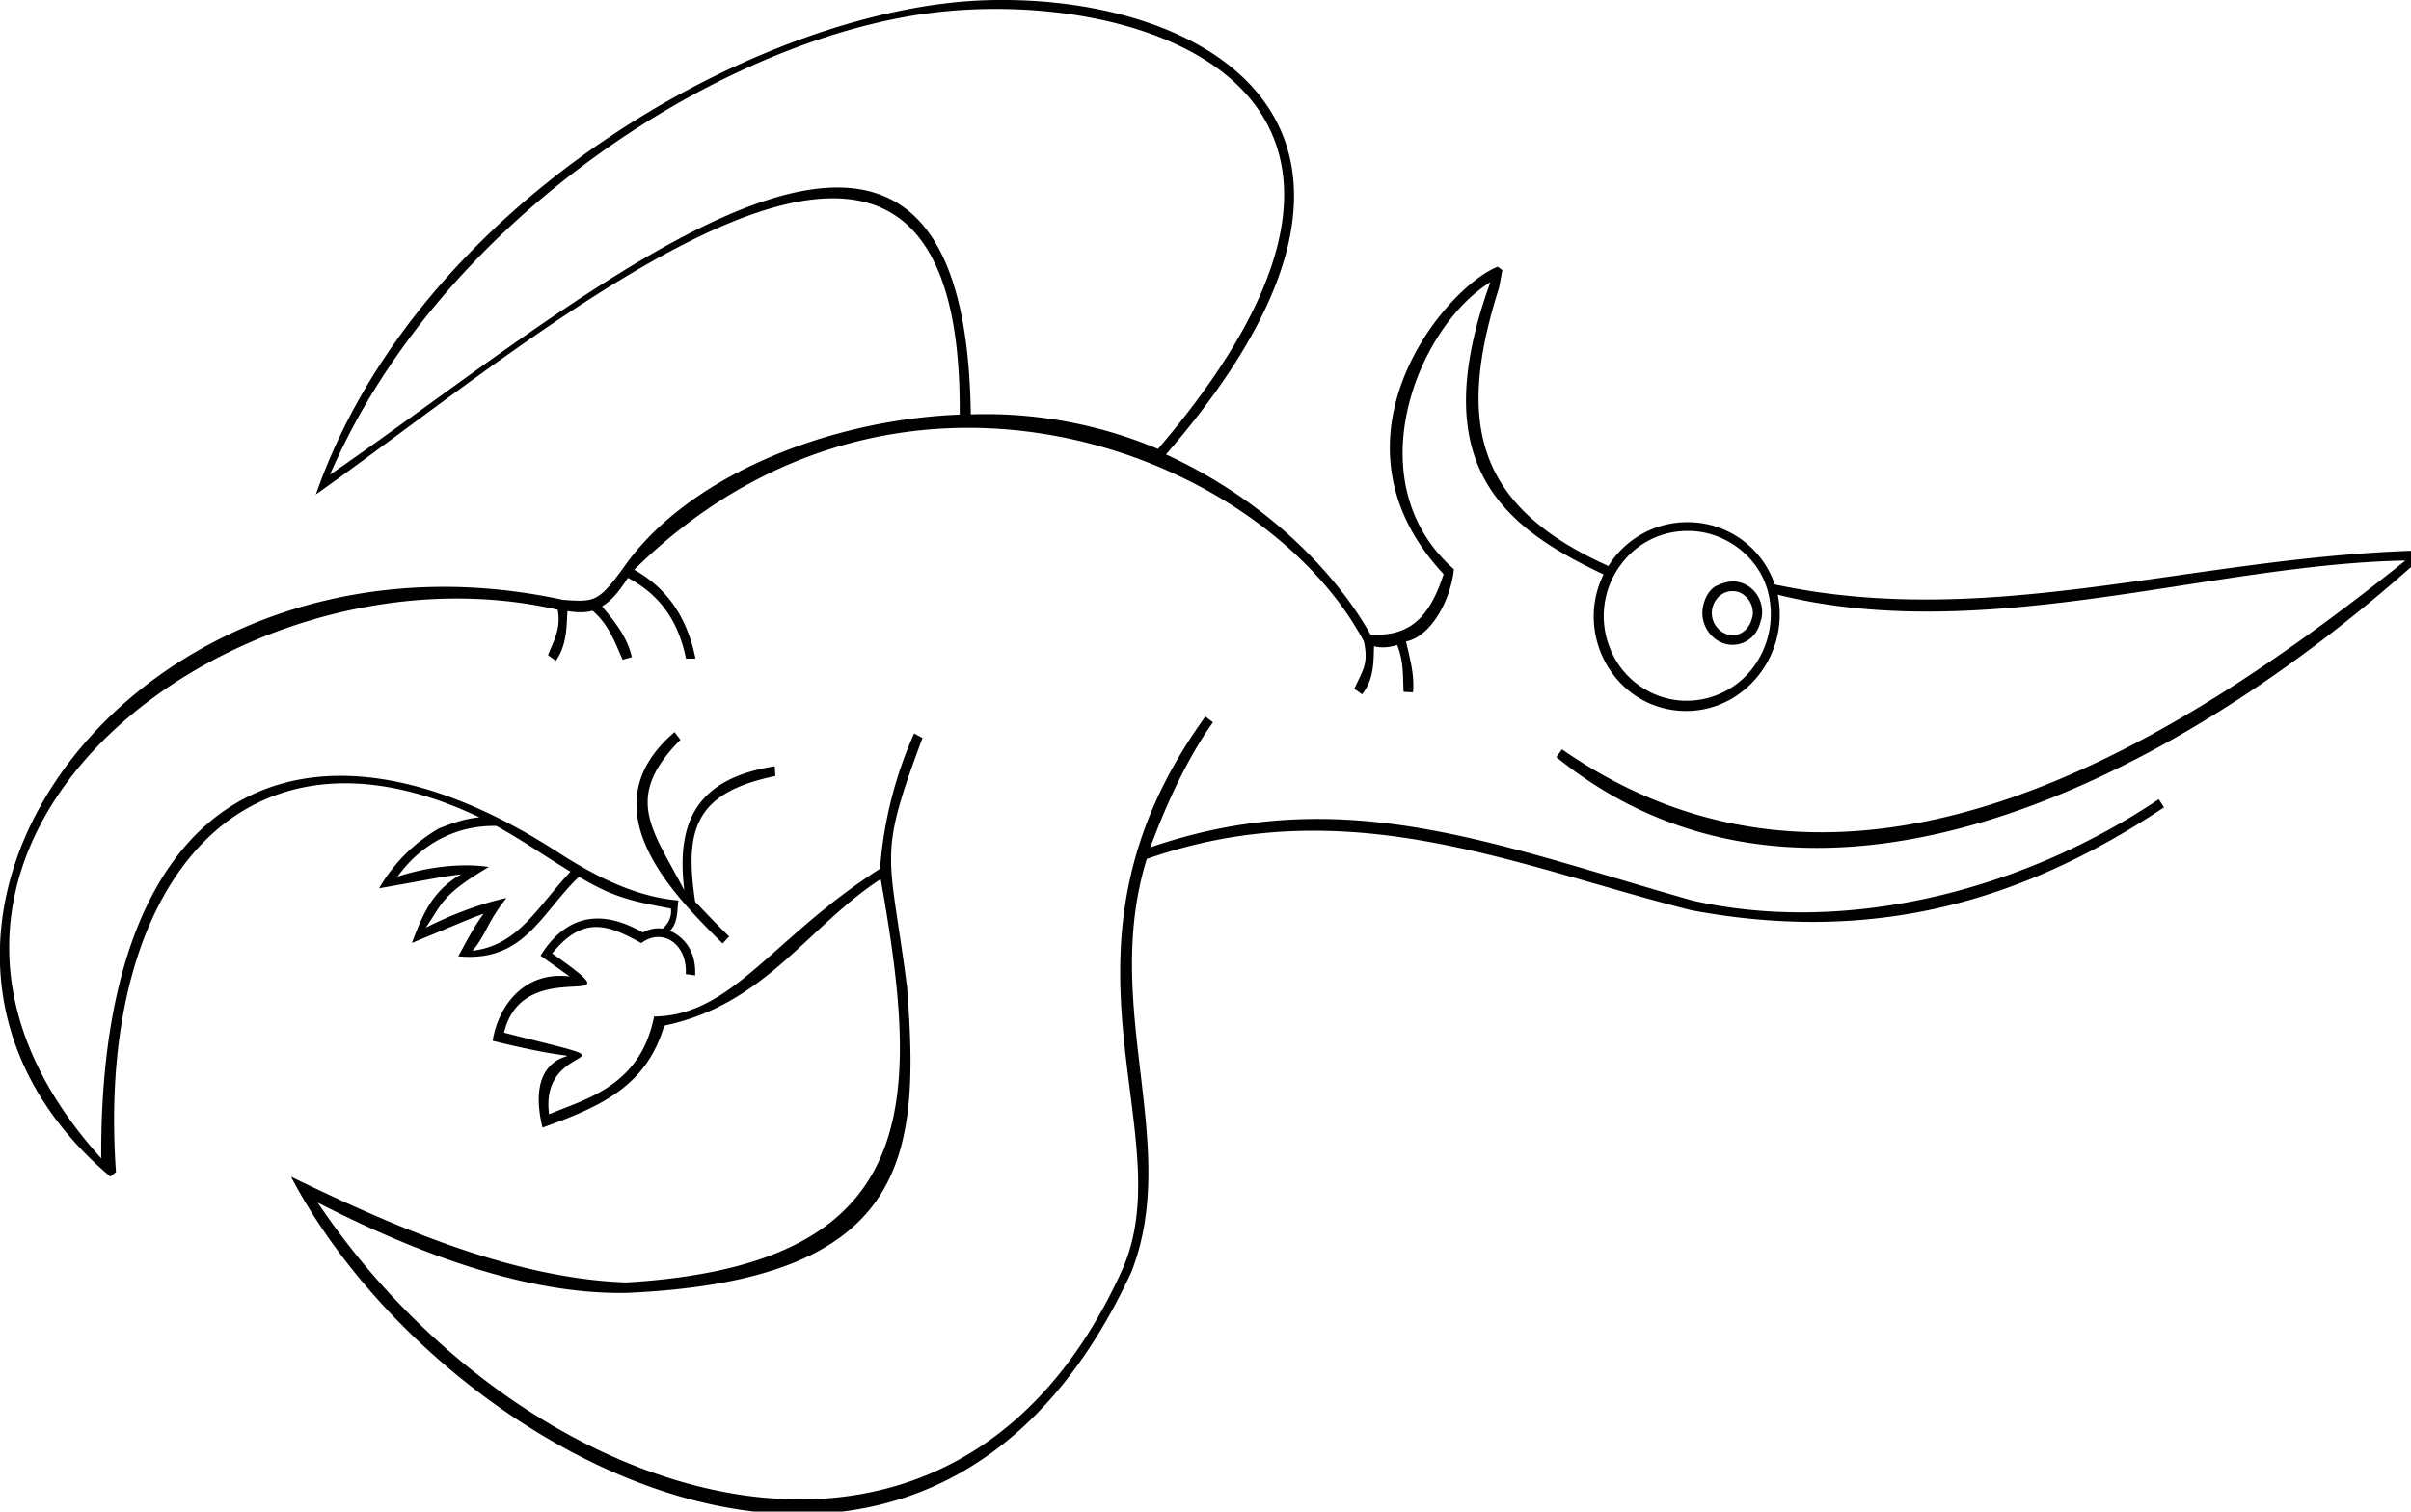 <svg xmlns="http://www.w3.org/2000/svg" width="100" height="62.7" viewBox="0 0 22578 9293"><path d="M16226 3105c126-4 226 149 176 268-25 95-124 169-220 139a211 211 0 01-137-279c28-75 102-132 181-128zm1-91c-56 0-110 21-160 44-68 40-106 120-120 197a305 305 0 00138 312c83 53 194 54 277 1 62-37 106-101 123-173 39-105 8-232-74-307-49-47-117-74-184-75zM6317 4425c-831 711-11 1523 450 1980l61-66c-113-109-224-228-318-325-105-689 8-1023 751-1178l-6-91c-722 114-926 508-847 1161-299-570-576-864-36-1409zm-1669 879c237 129 459 286 694 428-322 347-490 689-917 741 126-149 141-275 318-494-251 53-542 168-756 278 161-233 143-302 590-569-290-43-620 13-854 91 127-178 299-320 502-400 133-54 280-78 423-75zm6197-3531a4160 4160 0 00-1754-324c-58-4241-3580-1101-6001 565C4096-321 6663-2016 8647-2301c1984-284 5099 675 2198 4073zm4957 768c301-5 598 183 720 468 95 226 77 498-41 711a780 780 0 01-748 409 776 776 0 01-662-505 805 805 0 01123-788 768 768 0 01609-295zM2962 2196c2194-1552 6059-4947 6025-745-1247 51-2564 585-3154 1442-228 309-261 316-561 293-4022-871-6909 3143-4239 5402l53-42C895 5833 2284 4173 4489 5223c-100 11-198 31-380 105a1539 1539 0 00-559 560c545-96 552-103 769-131-268 152-359 371-462 643 528-218 502-212 673-275-92 122-166 268-238 400 619 60 777-410 1130-745 91 53 183 104 279 145h1c195 85 406 118 581 153 9 77-25 144-79 188-92-13-150 20-186 35-498-285-790-50-956 218l273 195c-413-52-663 256-722 602 1396 347 222-206 467 813 538-194 973-383 1140-955 948-197 1345-929 2027-1372 381 2124 390 3612-2380 3777-1124-37-2298-583-3142-990 1392 2650 5924 5100 7869 894 469-1193-285-2479 145-3870 1873-654 3443 62 5086 477l1 1c1697 321 3094-65 4439-961l-49-76c-1315 881-2965 1268-4370 948-1864-530-3277-1117-5074-497 162-437 357-849 587-1172l-71-54c-1597 2208-202 3883-779 5182-1608 3563-5610 2234-7534-630 910 467 1949 864 2893 846 2655-117 2748-1290 2626-2865-164-1277-283-1188 145-2332l-79-42a3820 3820 0 00-319 1267c-1012 646-1381 1375-2116 1384-128 653-641 770-983 915-99-741 988-404-422-764 185-775 1331-124 451-742 291-359 524-269 834-97 196-146 432 3 417 291l88 12c11-265-142-377-236-418 79-80 65-199 79-284-462-39-875-289-1143-461C2866 4031 928 4920 948 8417c-2598-2876 1218-5843 4275-5138 33 178-39 292-91 425l73 53c108-153 99-328 109-466 76 12 155 19 235-3 151 127 211 300 282 459l86-24c-45-201-178-352-279-476 107-64 177-169 242-267 339 179 482 453 544 757l89-1c-88-435-306-681-574-832 2461-2427 5876-1121 6833 671 47 216-13 273-89 444l72 52c111-138 108-298 112-450 72 18 147 10 217-12 63 160 52 285 60 439l88 4c17-165-34-335-65-476 241-48 422-402 448-677-926-816-345-2266 342-2688-619 1710 117 2291 1060 2737-265 534 66 1193 660 1272h2c602 78 1090-482 969-1082 1933 481 4048-287 5878-320-2228 1784-5218 3631-7898 1769l-54 72c2373 1924 5721 270 8075-1843 14-25 7-60 10-92-2146 61-4016 749-6039 318a859 859 0 00-797-583 870 870 0 00-761 410c-1247-559-1425-1343-1025-2603l32-167-43-33c-491 192-1686 1616-507 2879-133 413-324 588-685 566-258-464-865-1203-1915-1687 2626-3029 421-4314-1673-4254-2094 59-5331 1869-6290 4635z"/></svg>
